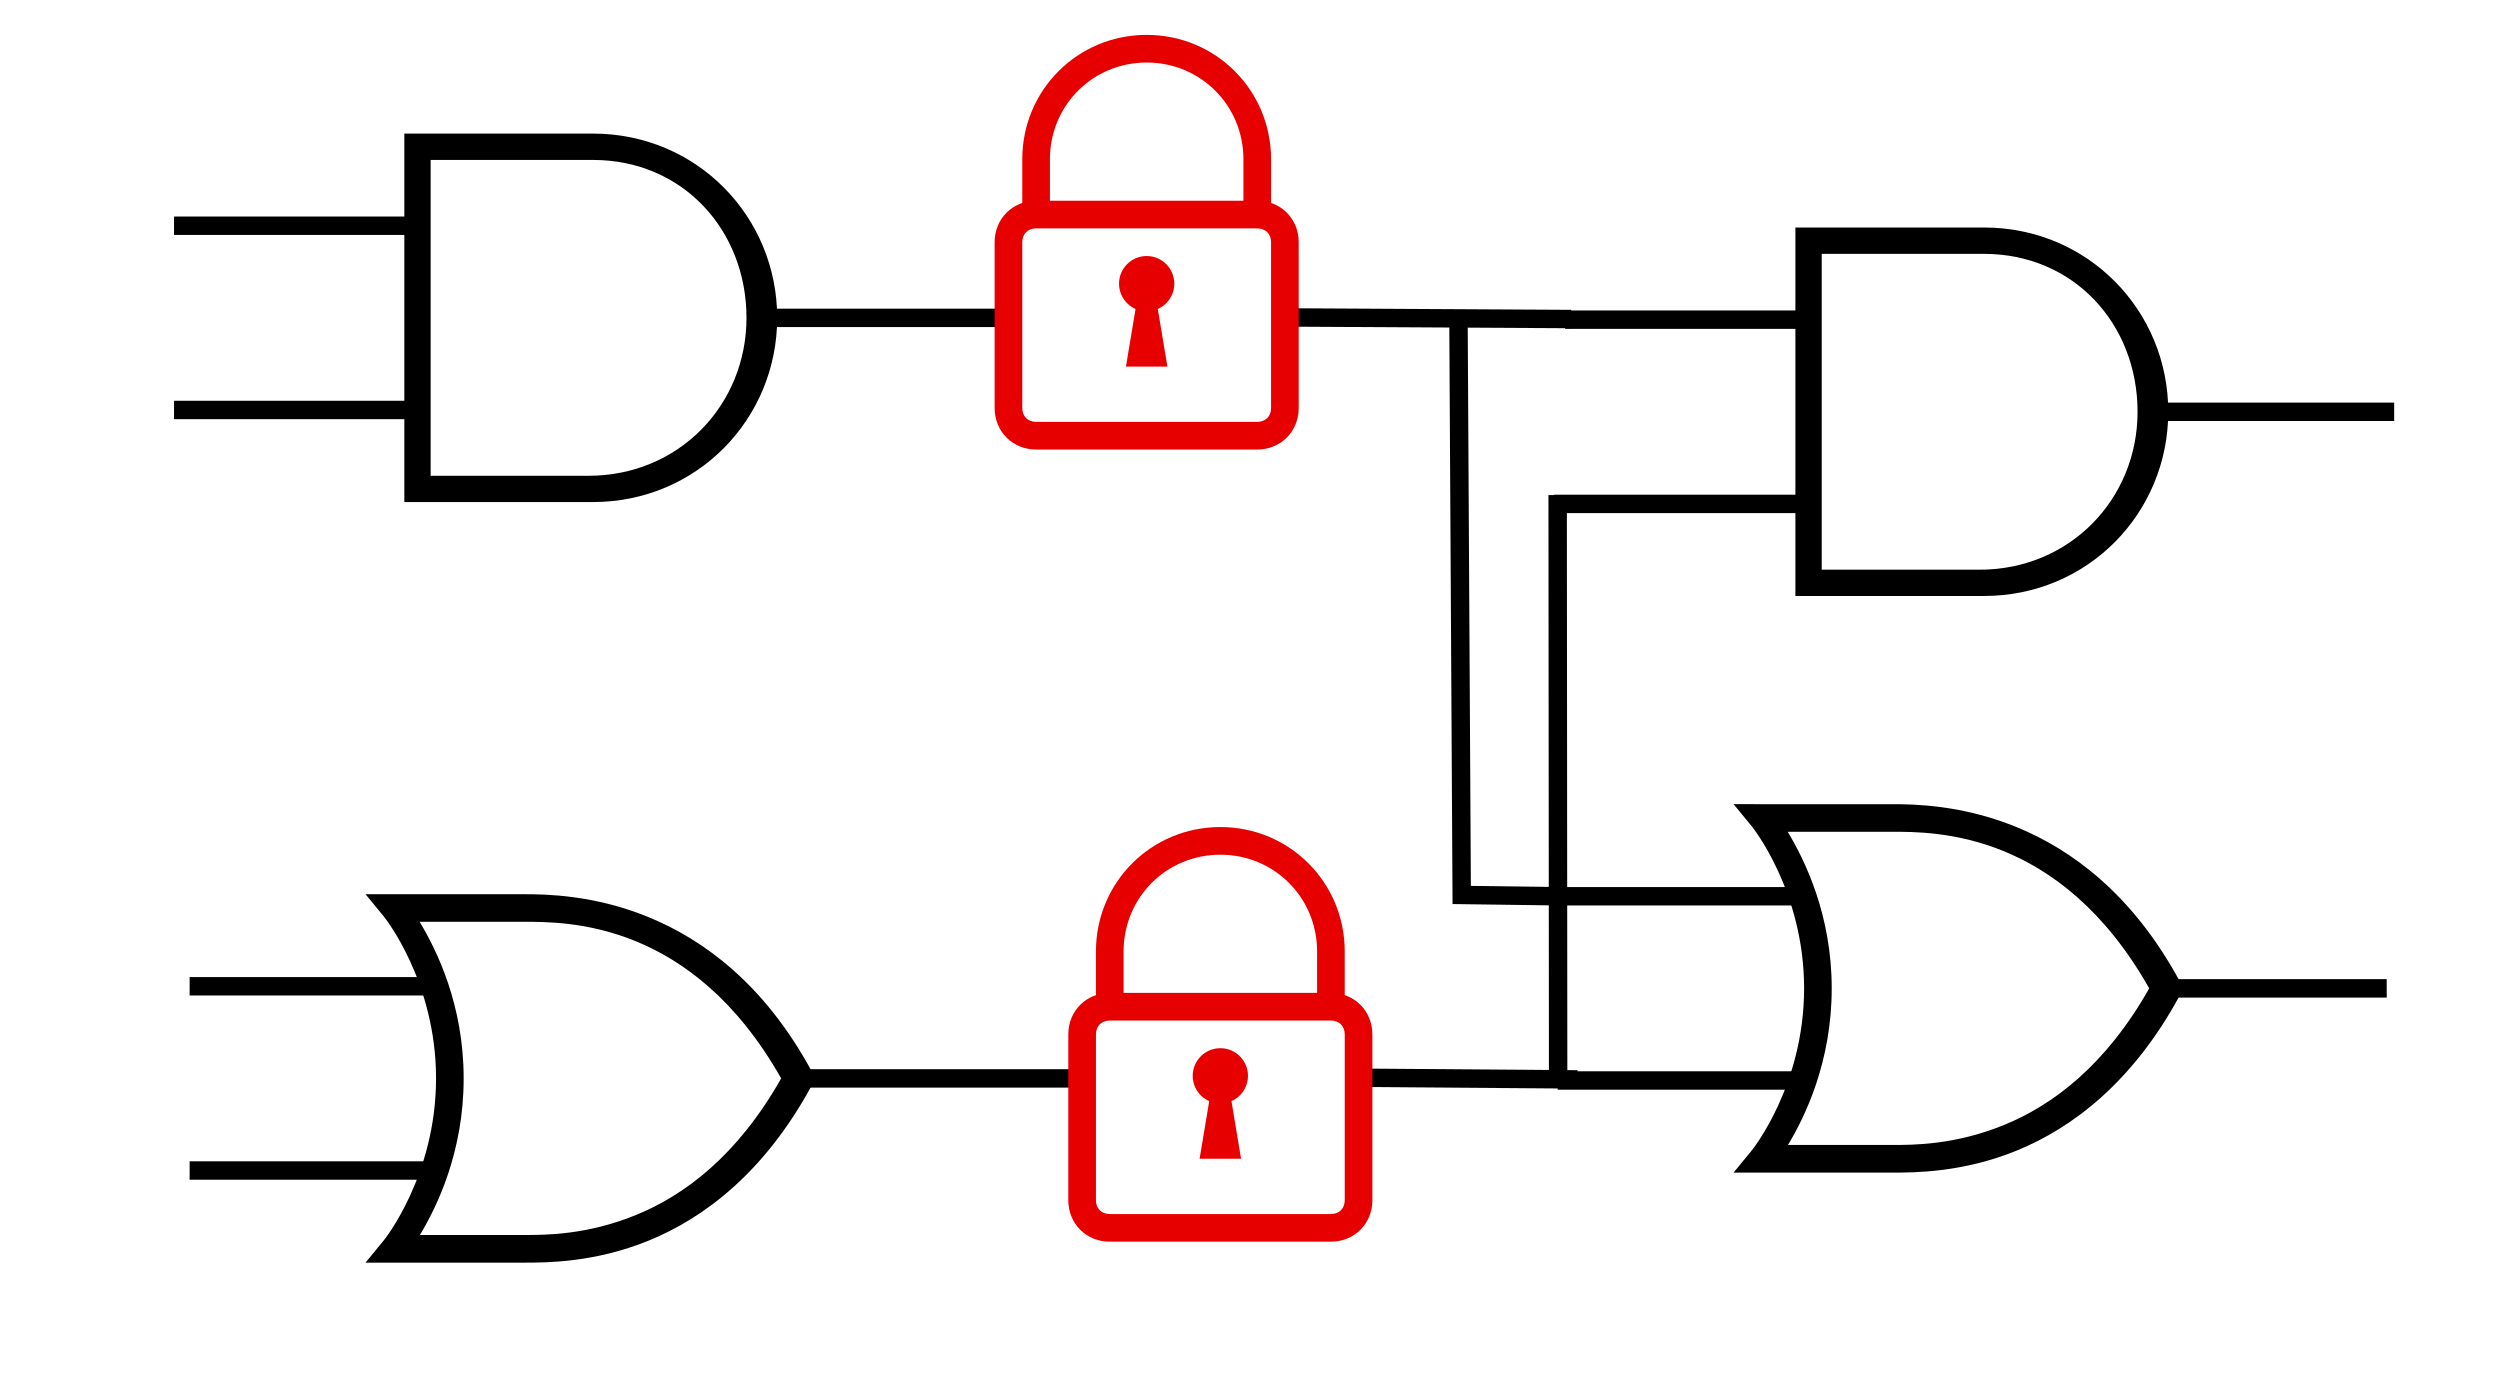 <?xml version="1.0" encoding="UTF-8" standalone="no"?>
<!-- Created with Inkscape (http://www.inkscape.org/) -->

<svg
   width="63.769mm"
   height="35.267mm"
   viewBox="-5 -1 71.81 39.714"
   version="1.1"
   id="svg226"
   inkscape:version="1.2.2 (732a01da63, 2022-12-09)"
   sodipodi:docname="locking.svg"
   inkscape:export-filename="locking.png"
   inkscape:export-xdpi="96"
   inkscape:export-ydpi="96"
   xmlns:inkscape="http://www.inkscape.org/namespaces/inkscape"
   xmlns:sodipodi="http://sodipodi.sourceforge.net/DTD/sodipodi-0.dtd"
   xmlns="http://www.w3.org/2000/svg"
   xmlns:svg="http://www.w3.org/2000/svg"
   xmlns:rdf="http://www.w3.org/1999/02/22-rdf-syntax-ns#"
   xmlns:cc="http://creativecommons.org/ns#"
   xmlns:dc="http://purl.org/dc/elements/1.1/">
  <title
     id="title2768">Logic locking</title>
  <sodipodi:namedview
     id="namedview228"
     pagecolor="#ffffff"
     bordercolor="#666666"
     borderopacity="1.0"
     inkscape:showpageshadow="2"
     inkscape:pageopacity="1"
     inkscape:pagecheckerboard="0"
     inkscape:deskcolor="#d1d1d1"
     inkscape:document-units="mm"
     showgrid="false"
     inkscape:zoom="2.025849"
     inkscape:cx="82.434573"
     inkscape:cy="100.94533"
     inkscape:window-width="1920"
     inkscape:window-height="991"
     inkscape:window-x="-9"
     inkscape:window-y="-9"
     inkscape:window-maximized="1"
     inkscape:current-layer="layer1" />
  <defs
     id="defs223" />
  <g
     inkscape:label="Calque 1"
     inkscape:groupmode="layer"
     id="layer1"
     transform="translate(-40.149,-160.477)">
    <g
       id="g336"
       transform="translate(-6.731,102.484)">
      <path
         style="fill:none;stroke:#000000;stroke-width:0.529;stroke-linecap:butt;stroke-linejoin:miter;stroke-opacity:1"
         d="m 64.077,66.123 c 5.292,0 6.615,0 6.615,0"
         id="path3059"
         sodipodi:nodetypes="cc" />
      <path
         style="fill:none;stroke:#000000;stroke-width:0.529;stroke-linecap:butt;stroke-linejoin:miter;stroke-opacity:1"
         d="M 53.759,63.477 H 46.879"
         id="path3061" />
      <path
         style="fill:none;stroke:#000000;stroke-width:0.529;stroke-linecap:butt;stroke-linejoin:miter;stroke-opacity:1"
         d="m 54.023,68.769 h -7.144"
         id="path3944" />
      <path
         style="font-style:normal;font-variant:normal;font-weight:normal;font-stretch:normal;font-size:medium;line-height:normal;font-family:'Bitstream Vera Sans';-inkscape-font-specification:'Bitstream Vera Sans';text-indent:0;text-align:start;text-decoration:none;text-decoration-line:none;letter-spacing:normal;word-spacing:normal;text-transform:none;writing-mode:lr-tb;direction:ltr;text-anchor:start;display:inline;overflow:visible;visibility:visible;fill:#000000;fill-opacity:1;stroke:none;stroke-width:0.794;marker:none;enable-background:accumulate"
         d="m 53.494,60.831 v 0.378 9.827 0.378 h 0.378 5.04 c 2.981,0 5.292,-2.381 5.292,-5.292 0,-2.91 -2.31,-5.292 -5.292,-5.292 0,0 0,0 -5.04,0 z m 0.756,0.756 c 2.111,0 3.456,0 4.032,0 0.315,0 0.472,0 0.551,0 0.039,0 0.061,0 0.071,0 0.005,0 0.007,0 0.008,0 2.583,0 4.41,2.021 4.41,4.536 0,2.514 -1.953,4.536 -4.536,4.536 H 54.25 Z"
         id="path2884"
         sodipodi:nodetypes="ccccccsccccsssssccc" />
    </g>
    <g
       id="g372"
       transform="translate(-43.577,97.376)">
      <path
         style="fill:none;stroke:#000000;stroke-width:0.529;stroke-linecap:butt;stroke-linejoin:miter;stroke-opacity:1"
         d="m 101.371,93.077 h 8.202"
         id="path3059-21"
         sodipodi:nodetypes="cc" />
      <path
         style="fill:none;stroke:#000000;stroke-width:0.529;stroke-linecap:butt;stroke-linejoin:miter;stroke-opacity:1"
         d="M 91.052,90.431 H 84.173"
         id="path3061-8" />
      <path
         style="fill:none;stroke:#000000;stroke-width:0.529;stroke-linecap:butt;stroke-linejoin:miter;stroke-opacity:1"
         d="M 91.317,95.723 H 84.173"
         id="path3944-6" />
      <path
         style="fill:#000000;fill-opacity:1;fill-rule:evenodd;stroke:none;stroke-width:0.794;stroke-linecap:butt;stroke-linejoin:miter;stroke-opacity:1"
         d="m 89.225,87.785 0.529,0.645 c 0,0 1.497,1.852 1.497,4.647 0,2.795 -1.497,4.647 -1.497,4.647 l -0.529,0.645 h 0.835 3.704 c 0.637,10e-7 2.035,0.006 3.605,-0.637 1.57,-0.643 3.317,-1.943 4.68,-4.465 l -0.347,-0.19 0.347,-0.19 c -2.726,-5.044 -7.026,-5.101 -8.285,-5.101 h -3.704 z m 1.554,0.794 h 2.985 c 1.239,0 4.838,-0.034 7.4,4.498 -1.261,2.23 -2.784,3.356 -4.159,3.919 -1.418,0.581 -2.604,0.579 -3.241,0.579 h -2.977 c 0.496,-0.822 1.257,-2.394 1.257,-4.498 0,-2.11 -0.77,-3.678 -1.265,-4.498 z"
         id="path4973-90"
         sodipodi:nodetypes="ccsccccscccccccccsccsc" />
    </g>
    <g
       id="g411"
       transform="translate(-4.281,94.79)">
      <path
         style="fill:none;stroke:#000000;stroke-width:0.529;stroke-linecap:butt;stroke-linejoin:miter;stroke-opacity:1"
         d="m 101.371,93.077 c 5.292,0 6.615,0 6.615,0"
         id="path403"
         sodipodi:nodetypes="cc" />
      <path
         style="fill:none;stroke:#000000;stroke-width:0.529;stroke-linecap:butt;stroke-linejoin:miter;stroke-opacity:1"
         d="M 91.052,90.431 H 84.173 l -2.757,-0.037 -0.092,-16.438"
         id="path405" />
      <path
         style="fill:none;stroke:#000000;stroke-width:0.529;stroke-linecap:butt;stroke-linejoin:miter;stroke-opacity:1"
         d="M 91.317,95.723 H 84.173"
         id="path407" />
      <path
         style="fill:#000000;fill-opacity:1;fill-rule:evenodd;stroke:none;stroke-width:0.794;stroke-linecap:butt;stroke-linejoin:miter;stroke-opacity:1"
         d="m 89.225,87.785 0.529,0.645 c 0,0 1.497,1.852 1.497,4.647 0,2.795 -1.497,4.647 -1.497,4.647 l -0.529,0.645 h 0.835 3.704 c 0.637,10e-7 2.035,0.006 3.605,-0.637 1.57,-0.643 3.317,-1.943 4.68,-4.465 l -0.347,-0.19 0.347,-0.19 c -2.726,-5.044 -7.026,-5.101 -8.285,-5.101 h -3.704 z m 1.554,0.794 h 2.985 c 1.239,0 4.838,-0.034 7.4,4.498 -1.261,2.23 -2.784,3.356 -4.159,3.919 -1.418,0.581 -2.604,0.579 -3.241,0.579 h -2.977 c 0.496,-0.822 1.257,-2.394 1.257,-4.498 0,-2.11 -0.77,-3.678 -1.265,-4.498 z"
         id="path409"
         sodipodi:nodetypes="ccsccccscccccccccsccsc" />
    </g>
    <g
       id="g1175"
       transform="translate(-13.138,107.794)">
      <path
         style="fill:none;stroke:#000000;stroke-width:0.529;stroke-linecap:butt;stroke-linejoin:miter;stroke-opacity:1"
         d="m 110.442,63.511 c 5.292,0 6.615,0 6.615,0"
         id="path413"
         sodipodi:nodetypes="cc" />
      <path
         style="fill:none;stroke:#000000;stroke-width:0.529;stroke-linecap:butt;stroke-linejoin:miter;stroke-opacity:1"
         d="M 100.123,60.865 H 93.244"
         id="path415" />
      <path
         style="fill:none;stroke:#000000;stroke-width:0.529;stroke-linecap:butt;stroke-linejoin:miter;stroke-opacity:1"
         d="M 100.388,66.157 H 92.921"
         id="path417"
         sodipodi:nodetypes="cc" />
      <path
         style="font-style:normal;font-variant:normal;font-weight:normal;font-stretch:normal;font-size:medium;line-height:normal;font-family:'Bitstream Vera Sans';-inkscape-font-specification:'Bitstream Vera Sans';text-indent:0;text-align:start;text-decoration:none;text-decoration-line:none;letter-spacing:normal;word-spacing:normal;text-transform:none;writing-mode:lr-tb;direction:ltr;text-anchor:start;display:inline;overflow:visible;visibility:visible;fill:#000000;fill-opacity:1;stroke:none;stroke-width:0.794;marker:none;enable-background:accumulate"
         d="m 99.858,58.219 v 0.378 9.827 0.378 h 0.378 5.04 c 2.981,0 5.292,-2.381 5.292,-5.292 0,-2.91 -2.31,-5.292 -5.292,-5.292 0,0 0,0 -5.04,0 z m 0.756,0.756 c 2.111,0 3.456,0 4.032,0 0.315,0 0.472,0 0.551,0 0.039,0 0.061,0 0.071,0 0.005,0 0.007,0 0.008,0 2.583,0 4.41,2.021 4.41,4.536 0,2.514 -1.953,4.536 -4.536,4.536 h -4.536 z"
         id="path419"
         sodipodi:nodetypes="ccccccsccccsssssccc" />
    </g>
    <path
       style="fill:none;stroke:#000000;stroke-width:0.529;stroke-linecap:butt;stroke-linejoin:miter;stroke-opacity:1"
       d="m 80.277,168.641 -8.189,-0.046"
       id="path1169"
       sodipodi:nodetypes="cc" />
    <path
       style="fill:none;stroke:#000000;stroke-width:0.529;stroke-linecap:butt;stroke-linejoin:miter;stroke-opacity:1"
       d="m 80.462,190.482 -6.073,-0.046"
       id="path1273"
       sodipodi:nodetypes="cc" />
    <path
       style="fill:none;stroke:#000000;stroke-width:0.529;stroke-linecap:butt;stroke-linejoin:miter;stroke-opacity:1"
       d="m 79.891,173.698 0.014,16.796"
       id="path1275"
       sodipodi:nodetypes="cc" />
    <g
       id="g448"
       transform="matrix(0.397,0,0,0.397,58.161,156.509)"
       style="fill:#e70000;fill-opacity:1">
      <path
         d="m 34,23 h -2 v -4 c 0,-3.9 -3.1,-7 -7,-7 -3.9,0 -7,3.1 -7,7 v 4 h -2 v -4 c 0,-5 4,-9 9,-9 5,0 9,4 9,9 z"
         id="path430"
         style="fill:#e70000;fill-opacity:1" />
      <path
         d="M 33,40 H 17 c -1.7,0 -3,-1.3 -3,-3 V 25 c 0,-1.7 1.3,-3 3,-3 h 16 c 1.7,0 3,1.3 3,3 v 12 c 0,1.7 -1.3,3 -3,3 z M 17,24 c -0.6,0 -1,0.4 -1,1 v 12 c 0,0.6 0.4,1 1,1 h 16 c 0.6,0 1,-0.4 1,-1 V 25 c 0,-0.6 -0.4,-1 -1,-1 z"
         id="path432"
         style="fill:#e70000;fill-opacity:1" />
      <circle
         cx="25"
         cy="28"
         r="2"
         id="circle434"
         style="fill:#e70000;fill-opacity:1" />
      <path
         d="m 25.5,28 h -1 l -1,6 h 3 z"
         id="path436"
         style="fill:#e70000;fill-opacity:1" />
    </g>
    <g
       id="g1273"
       transform="matrix(0.397,0,0,0.397,60.277,179.263)"
       style="fill:#e70000;fill-opacity:1">
      <path
         d="m 34,23 h -2 v -4 c 0,-3.9 -3.1,-7 -7,-7 -3.9,0 -7,3.1 -7,7 v 4 h -2 v -4 c 0,-5 4,-9 9,-9 5,0 9,4 9,9 z"
         id="path1265"
         style="fill:#e70000;fill-opacity:1" />
      <path
         d="M 33,40 H 17 c -1.7,0 -3,-1.3 -3,-3 V 25 c 0,-1.7 1.3,-3 3,-3 h 16 c 1.7,0 3,1.3 3,3 v 12 c 0,1.7 -1.3,3 -3,3 z M 17,24 c -0.6,0 -1,0.4 -1,1 v 12 c 0,0.6 0.4,1 1,1 h 16 c 0.6,0 1,-0.4 1,-1 V 25 c 0,-0.6 -0.4,-1 -1,-1 z"
         id="path1267"
         style="fill:#e70000;fill-opacity:1" />
      <circle
         cx="25"
         cy="28"
         r="2"
         id="circle1269"
         style="fill:#e70000;fill-opacity:1" />
      <path
         d="m 25.5,28 h -1 l -1,6 h 3 z"
         id="path1271"
         style="fill:#e70000;fill-opacity:1" />
    </g>
  </g>
</svg>
